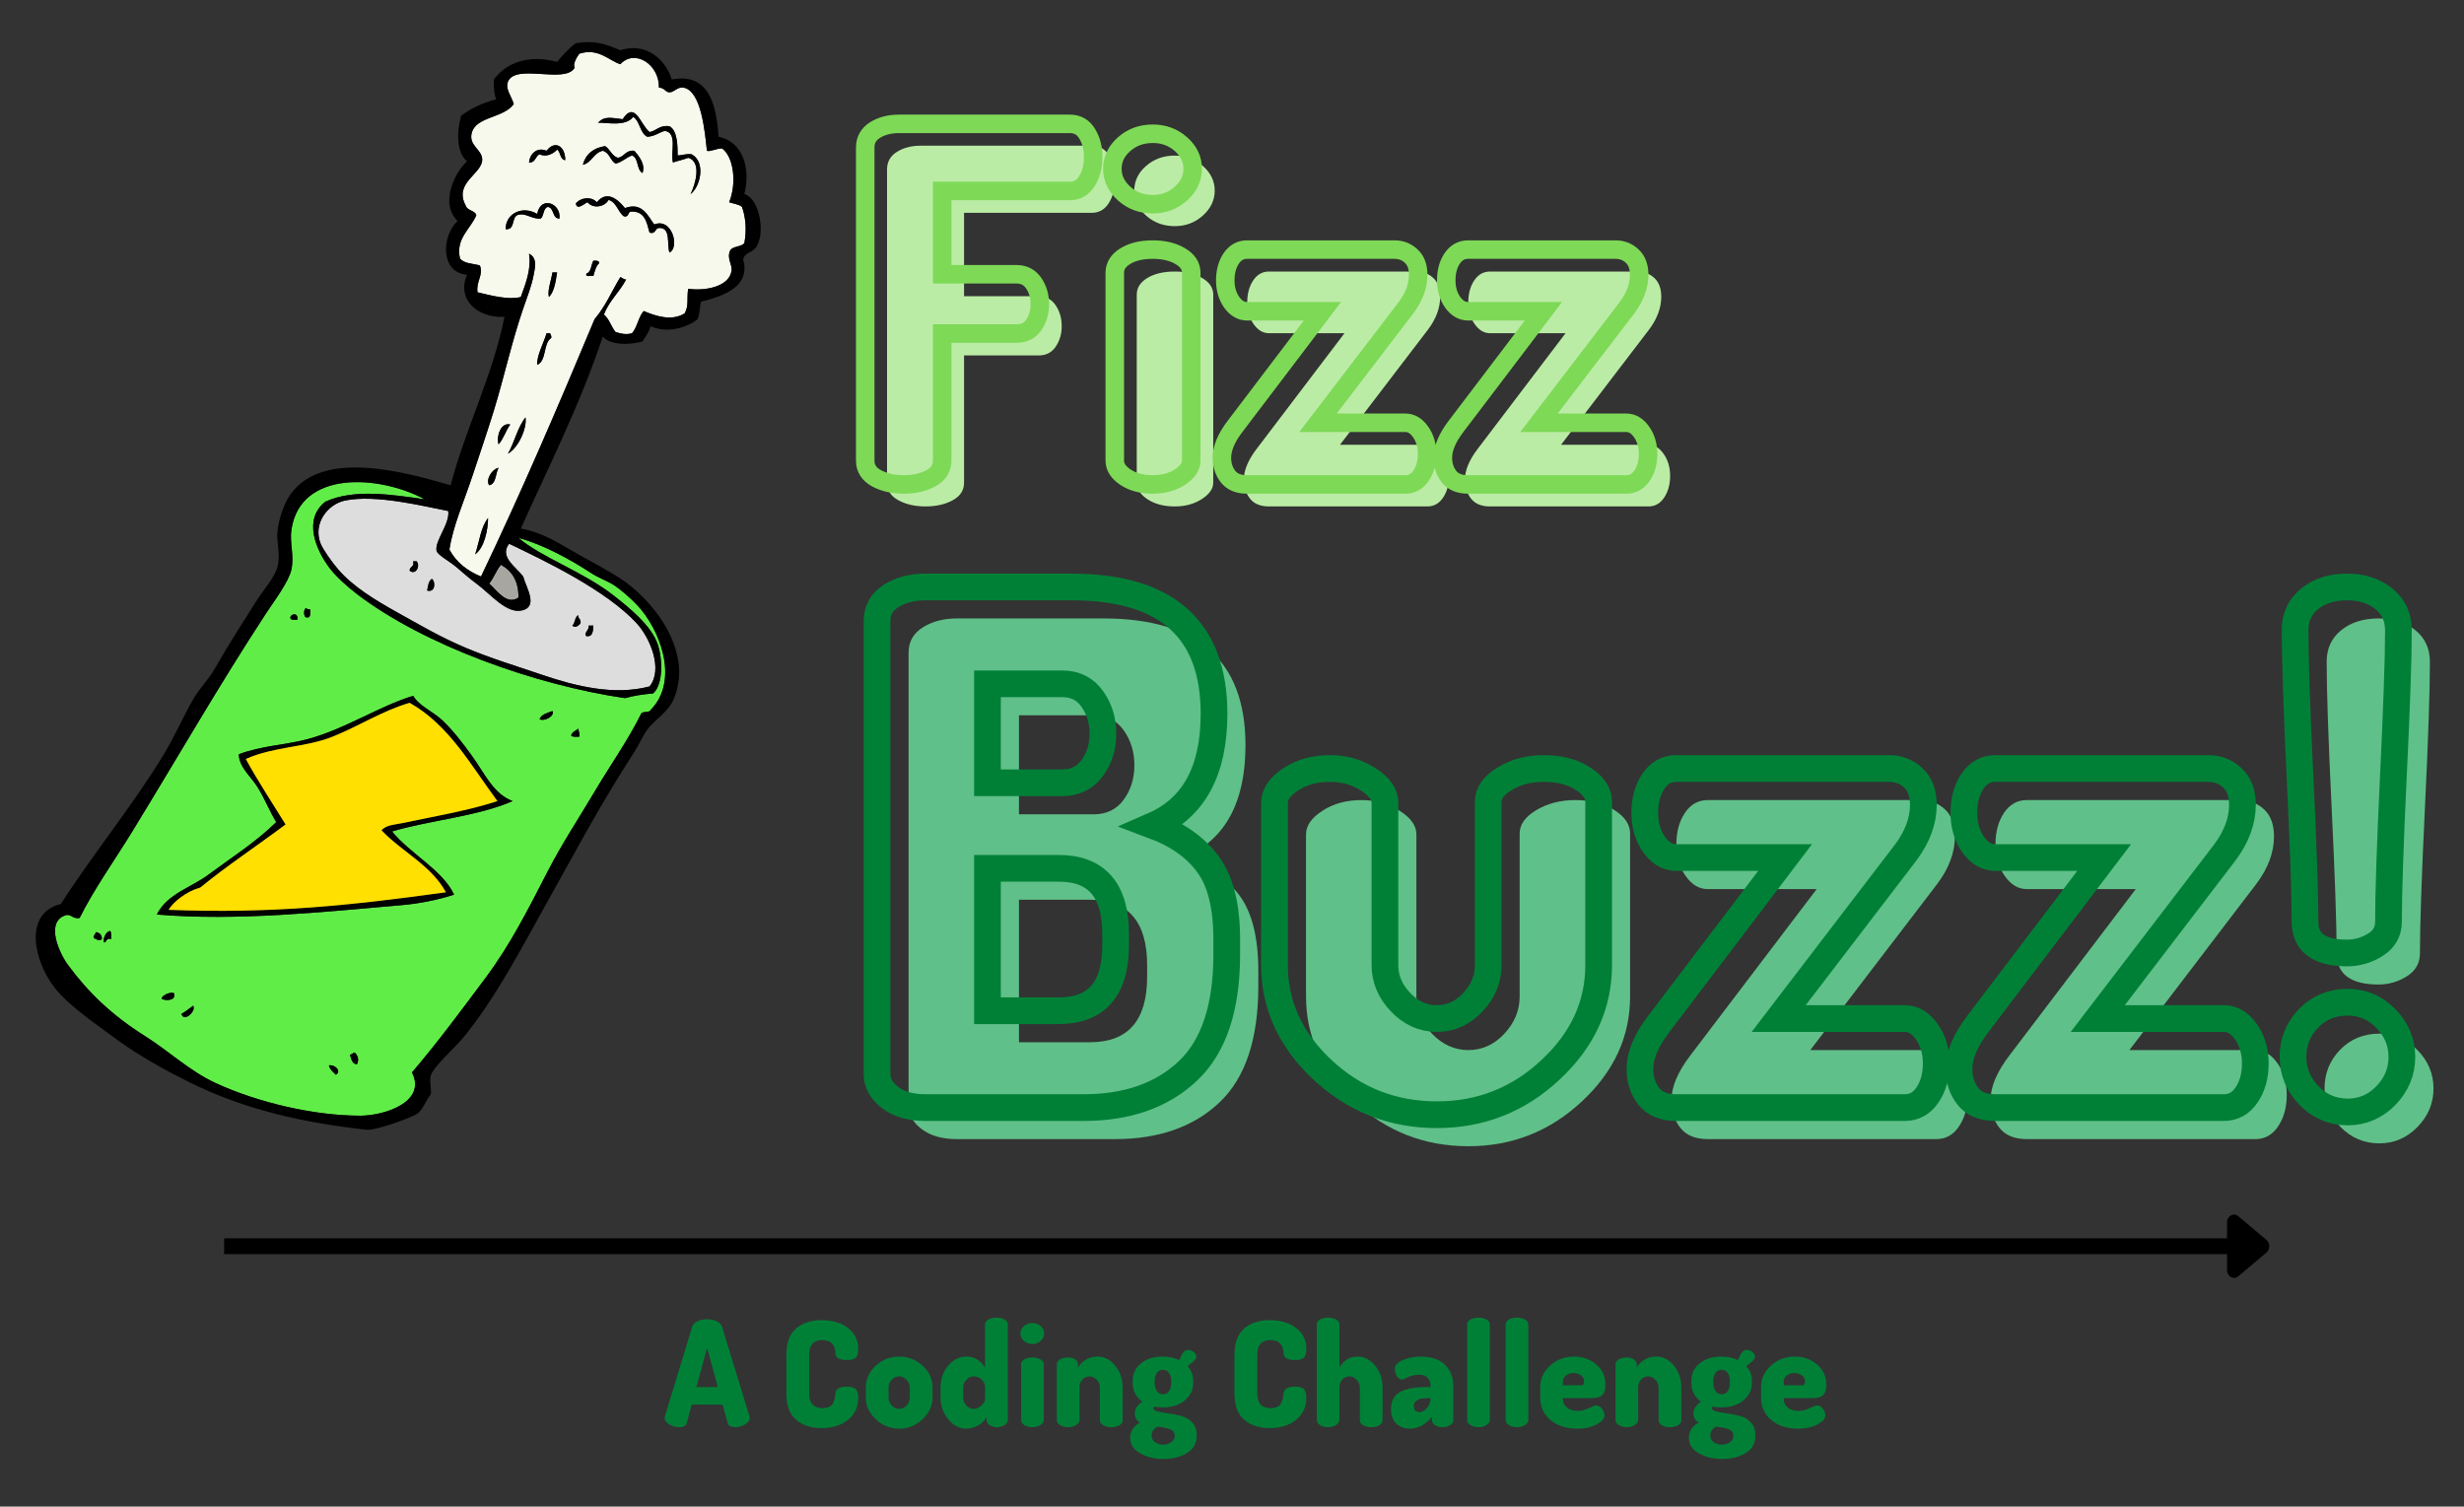 <svg xmlns="http://www.w3.org/2000/svg" xmlns:xlink="http://www.w3.org/1999/xlink" width="700" zoomAndPan="magnify" viewBox="0 0 525 321" height="428" preserveAspectRatio="xMidYMid meet" version="1.0"><rect x="0" y="0" width="525" height="321" fill="#333333" stroke="none"/><defs><g/><clipPath id="b46a728171"><path d="M 7.613 8.965 L 162.086 8.965 L 162.086 240.715 L 7.613 240.715 Z M 7.613 8.965 " clip-rule="nonzero"/></clipPath></defs><path fill="#f8f9ed" d="M 123.438 11.441 C 122.934 12.109 121.992 13.648 122.441 14.434 C 120.387 17.977 109.832 13.422 108.227 17.426 C 107.621 18.93 108.957 20.488 109.473 22.16 C 107.277 25.246 101.387 24.754 100.496 28.387 C 99.859 30.988 102.609 31.805 102.742 33.871 C 102.941 37.023 96.527 38.855 99.25 43.84 C 99.582 44.918 101.129 44.785 101.492 45.832 C 100.312 48.777 97.035 50.773 98.004 55.051 C 98.801 56.168 100.734 56.145 102.242 56.547 C 103.074 58.602 101.395 59.918 101.742 62.277 C 104.875 63.031 108.395 63.941 110.969 63.277 C 111.914 60.57 113.258 57.484 112.715 54.055 C 114.609 54.957 113.949 57.219 113.711 58.543 C 113.305 60.812 112.309 63.34 111.469 65.77 C 109.105 72.594 107.398 80.41 105.234 87.449 C 103.844 91.973 102.238 96.629 100.746 101.152 C 98.887 106.797 96.512 112.062 95.758 117.105 C 97.215 119.805 99.535 121.633 102.492 122.836 C 111.016 105.023 118.926 86.594 126.68 68.012 C 129.117 65.086 130.195 62.332 132.168 59.039 C 132.641 59.148 132.793 59.578 133.41 59.539 C 132.027 62.223 129.793 64.059 128.676 67.016 C 129.82 67.945 130.219 69.625 131.168 70.75 C 132.258 71.117 133.496 71.355 134.66 71 C 135.793 69.727 136.012 67.535 137.152 66.266 C 139.668 67.336 143.125 68.5 145.879 66.766 C 146.816 65.152 146.289 63.598 146.629 61.531 C 150.438 62.051 155.289 61.027 155.855 57.793 C 156.113 56.316 154.742 55.109 155.605 53.309 C 156.215 52.422 157.91 52.617 158.598 51.812 C 159.133 48.914 158.859 46.238 158.098 44.09 C 157.434 43.508 156.281 43.414 155.355 43.09 C 156.973 39.168 156.395 33.5 153.859 31.629 C 152.66 31.605 151.273 32.402 150.617 32.125 C 150.207 28.184 149.438 19.32 145.633 18.668 C 144.332 18.449 143.613 19.699 142.637 19.668 C 141.711 19.633 141.664 18.719 140.395 18.668 C 140.512 13.754 135.273 10.328 132.168 13.684 C 129.844 12.961 127.453 10.117 123.438 11.441 M 138.398 28.141 C 139.934 27.844 140.512 26.598 142.637 26.895 C 144.395 27.82 144.367 31.207 144.383 33.125 C 145.445 33.105 146.129 32.707 147.375 32.875 C 150.477 34.578 149.18 39.883 147.129 41.348 C 148.105 39.492 149.625 34.438 146.629 33.621 C 145.617 34.023 144.445 34.262 143.387 34.617 C 142.801 32.574 144.445 28.262 141.641 27.891 C 140.34 28.254 139.496 29.07 137.898 29.137 C 136.309 28.32 136.387 25.832 134.906 24.902 C 133.34 27.051 129.215 26.074 127.43 26.145 C 128.828 24.645 130.246 25.129 132.664 25.398 C 135.328 21.355 136.457 26.574 138.398 28.141 M 120.445 34.121 C 119.23 34.004 119.52 32.387 118.699 31.875 C 117.957 32.703 116.469 33.574 114.961 32.875 C 114.035 33.281 114.129 34.703 112.715 34.617 C 112.898 32.789 114.371 31.266 116.457 32.125 C 118.164 29.859 120.418 30.977 120.445 34.121 M 128.926 31.129 C 130.016 31.781 130.312 33.23 131.668 33.621 C 133.074 33.371 133.289 31.922 135.156 32.125 C 136.102 33.215 137.574 34.98 136.902 36.859 C 135.582 36.188 136.121 33.652 134.66 33.125 C 133.371 33.582 132.574 34.531 131.168 34.867 C 130.004 34.203 129.879 32.5 128.426 32.125 C 126.449 32.562 126.133 34.652 124.184 35.117 C 124.801 32.824 126.414 31.527 128.926 31.129 M 133.164 44.336 C 136.852 42.957 138.062 46.039 139.398 47.828 C 143.238 46.293 144.855 52.793 142.637 53.809 C 142.035 51.918 143.012 48.453 140.395 48.574 C 139.492 48.668 139.77 49.941 138.398 49.57 C 137.777 47.363 137.402 44.922 134.41 45.086 C 133.699 45.207 134.051 46.387 132.914 46.082 C 131.617 45.133 131.406 43.102 129.672 42.594 C 128.84 44.09 126.391 44.566 125.184 43.09 C 124.535 43.336 122.922 44.953 122.691 43.34 C 123.762 42.051 125.996 41.801 127.18 43.09 C 129.301 40.453 131.66 42.465 133.164 44.336 M 119.199 46.582 C 117.562 46.555 118.172 44.285 116.707 44.09 C 115.691 44.406 115.938 45.98 115.207 46.582 C 113.133 46.703 112.035 45.23 110.223 45.832 C 108.977 46.414 109.785 49.047 107.727 48.824 C 107.746 45.391 111.387 43.758 114.461 45.582 C 115.184 41.594 119.629 43.332 119.199 46.582 M 127.676 56.047 C 126.977 56.68 126.738 57.773 126.43 58.789 C 125.918 58.641 124.699 59.191 124.934 58.293 C 126.023 57.969 125.895 56.43 126.43 55.551 C 127.047 55.516 127.641 55.504 127.676 56.047 M 116.953 63.277 C 116.586 61.906 117.48 59.652 117.703 58.043 L 118.699 58.043 C 118.387 60.293 117.965 62.352 116.953 63.277 M 117.453 72 C 115.688 73.141 116.52 76.879 114.461 77.73 C 114.355 75.684 115.836 73.145 116.457 71 L 117.203 71 C 117.281 71.336 117.559 71.477 117.453 72 M 108.227 96.668 C 109.629 94.25 110.258 91.055 111.969 88.945 C 112.316 91.223 110.492 95.371 108.227 96.668 M 108.727 90.438 C 107.766 91.723 107.297 93.496 106.23 94.676 C 105.719 93.074 106.625 89.949 108.727 90.438 M 104.238 103.398 C 103.441 102.285 104.73 100.016 106.23 99.66 C 105.543 100.879 105.789 103.035 104.238 103.398 M 101.246 118.098 C 102.113 115.48 102.445 112.32 103.988 110.375 C 103.988 112.887 103.203 116.719 101.246 118.098 " fill-opacity="1" fill-rule="evenodd"/><path fill="#000000" d="M 132.664 25.398 C 130.246 25.125 128.828 24.645 127.43 26.145 C 129.215 26.074 133.344 27.051 134.91 24.898 C 136.391 25.828 136.309 28.316 137.902 29.137 C 139.496 29.07 140.34 28.25 141.641 27.891 C 144.445 28.262 142.801 32.574 143.387 34.617 C 144.445 34.262 145.617 34.023 146.629 33.621 C 149.629 34.438 148.105 39.492 147.129 41.348 C 149.18 39.883 150.477 34.578 147.379 32.875 C 146.129 32.707 145.445 33.105 144.383 33.121 C 144.371 31.207 144.395 27.82 142.637 26.895 C 140.516 26.598 139.934 27.844 138.402 28.141 C 136.457 26.574 135.328 21.355 132.664 25.398 " fill-opacity="1" fill-rule="evenodd"/><path fill="#000000" d="M 116.457 32.125 C 114.371 31.266 112.898 32.789 112.715 34.617 C 114.129 34.703 114.035 33.281 114.961 32.875 C 116.469 33.574 117.957 32.703 118.699 31.875 C 119.52 32.387 119.23 34.004 120.445 34.121 C 120.418 30.977 118.164 29.859 116.457 32.125 " fill-opacity="1" fill-rule="evenodd"/><path fill="#000000" d="M 124.184 35.117 C 126.133 34.652 126.449 32.566 128.426 32.125 C 129.879 32.5 130.004 34.203 131.168 34.867 C 132.578 34.531 133.371 33.582 134.66 33.121 C 136.121 33.652 135.582 36.188 136.902 36.859 C 137.574 34.977 136.098 33.215 135.156 32.125 C 133.289 31.922 133.078 33.371 131.668 33.625 C 130.312 33.23 130.016 31.781 128.926 31.129 C 126.414 31.527 124.801 32.824 124.184 35.117 " fill-opacity="1" fill-rule="evenodd"/><path fill="#000000" d="M 127.18 43.09 C 126 41.801 123.762 42.051 122.691 43.34 C 122.922 44.953 124.535 43.336 125.184 43.09 C 126.391 44.562 128.84 44.09 129.672 42.594 C 131.406 43.102 131.617 45.133 132.914 46.082 C 134.051 46.387 133.703 45.207 134.41 45.086 C 137.402 44.918 137.781 47.363 138.398 49.57 C 139.77 49.938 139.492 48.668 140.395 48.574 C 143.012 48.449 142.035 51.918 142.637 53.809 C 144.855 52.793 143.238 46.293 139.398 47.824 C 138.062 46.039 136.855 42.957 133.164 44.336 C 131.66 42.465 129.301 40.453 127.18 43.09 " fill-opacity="1" fill-rule="evenodd"/><path fill="#000000" d="M 114.461 45.582 C 111.387 43.754 107.75 45.391 107.727 48.824 C 109.785 49.047 108.977 46.414 110.223 45.832 C 112.035 45.227 113.133 46.703 115.211 46.578 C 115.938 45.98 115.691 44.402 116.707 44.086 C 118.172 44.285 117.562 46.555 119.199 46.578 C 119.629 43.328 115.184 41.594 114.461 45.582 " fill-opacity="1" fill-rule="evenodd"/><path fill="#000000" d="M 126.43 55.551 C 125.895 56.426 126.023 57.969 124.934 58.293 C 124.699 59.191 125.918 58.641 126.43 58.793 C 126.738 57.773 126.977 56.68 127.676 56.051 C 127.641 55.504 127.047 55.516 126.43 55.551 " fill-opacity="1" fill-rule="evenodd"/><path fill="#000000" d="M 118.699 58.043 L 117.703 58.043 C 117.48 59.652 116.586 61.906 116.953 63.277 C 117.965 62.352 118.387 60.293 118.699 58.043 " fill-opacity="1" fill-rule="evenodd"/><path fill="#000000" d="M 117.203 71 L 116.457 71 C 115.836 73.145 114.355 75.684 114.461 77.73 C 116.52 76.879 115.688 73.141 117.453 71.996 C 117.559 71.477 117.281 71.34 117.203 71 " fill-opacity="1" fill-rule="evenodd"/><path fill="#000000" d="M 111.969 88.941 C 110.258 91.055 109.629 94.25 108.227 96.668 C 110.492 95.371 112.316 91.223 111.969 88.941 " fill-opacity="1" fill-rule="evenodd"/><path fill="#000000" d="M 106.23 94.676 C 107.293 93.496 107.766 91.723 108.727 90.438 C 106.625 89.949 105.719 93.074 106.23 94.676 " fill-opacity="1" fill-rule="evenodd"/><path fill="#000000" d="M 106.23 99.66 C 104.73 100.016 103.441 102.281 104.238 103.398 C 105.789 103.035 105.543 100.883 106.23 99.66 " fill-opacity="1" fill-rule="evenodd"/><path fill="#61ed48" d="M 16.961 195.598 C 15.207 195.855 15.254 194.496 13.719 195.102 C 9.754 196.668 12.605 203.035 14.465 205.57 C 18.723 211.359 23.793 216.293 30.926 220.77 C 35.773 223.812 40.527 228.266 45.887 230.738 C 54.961 234.922 66.852 237.719 76.809 237.715 C 81.793 237.711 90.988 234.852 87.777 228.496 C 93.293 222.051 98.348 215.188 103.488 208.309 C 108.75 201.266 112.625 193.57 116.707 185.633 C 119.656 179.887 123.359 174.289 126.68 168.688 C 129.996 163.09 133.789 157.766 136.652 151.988 C 137.078 151.5 138.402 151.91 138.648 151.242 C 144.824 144.969 140.652 134.012 135.656 128.816 C 134.43 127.539 132.27 125.598 130.668 124.578 C 129.441 123.801 127.52 123.129 125.934 122.086 C 121.711 119.316 115.734 116.008 110.469 114.609 C 115.379 118.766 124.191 121.773 130.668 126.82 C 134.184 129.562 138.801 133.336 140.145 137.289 C 141.199 140.391 141.336 145.891 139.148 147.754 C 136.992 147.926 134.98 148.242 133.164 148.75 C 113.977 145.945 90.285 137.449 76.059 126.574 C 73.922 124.938 71.473 122.746 70.074 120.84 C 67.441 117.25 64.449 110.727 69.324 106.887 C 75.512 104.09 83.473 105.383 90.523 106.387 C 80.703 101.148 63.969 100.121 62.094 112.867 C 61.684 115.672 62.73 118.355 62.094 121.34 C 61.535 123.969 58.41 128.059 56.609 130.809 C 46.727 145.91 37.629 161.758 28.184 177.16 C 24.336 183.43 20.098 189.32 16.961 195.598 M 66.086 129.812 C 66.051 130.609 66.332 131.719 65.336 131.555 C 64.602 131.562 64.602 129.559 65.336 129.562 C 65.379 129.852 65.73 129.832 66.086 129.812 M 63.34 132.055 C 62.68 132.051 61.875 132.195 61.848 131.555 C 62.086 130.648 63.633 130.531 63.34 132.055 M 65.586 157.473 C 73.574 155.32 80.746 150.477 88.027 148.254 C 89.434 150.551 92.086 151.441 94.262 153.484 C 96.523 155.613 98.656 158.418 100.496 160.961 C 103.359 164.918 105.098 169.121 109.223 170.68 C 101.867 173.945 91.051 174.855 83.539 177.16 C 87.457 181.969 94.203 185.273 96.758 190.617 C 93.262 191.75 89.367 192.527 85.535 192.859 C 68.867 194.305 50.492 196.297 33.418 194.852 C 35.605 190.445 40.719 189.113 44.391 186.379 C 49.242 182.766 54.609 179.367 58.852 175.164 C 57.398 172.758 56.391 170.129 54.863 167.691 C 53.449 165.43 50.953 163.492 50.875 160.715 C 55.801 158.844 60.797 158.766 65.586 157.473 M 114.961 153.238 C 115.371 152.152 116.641 151.926 117.703 151.492 C 118.281 152.539 115.996 153.801 114.961 153.238 M 123.438 156.973 C 122.773 156.973 122.012 157.07 121.691 156.727 C 121.867 155.902 122.699 155.738 123.188 155.23 C 123.27 155.816 123.582 156.164 123.438 156.973 M 23.691 200.086 C 22.605 199.746 22.789 200.68 22.195 200.832 C 21.859 200.121 22.48 198.551 23.445 198.34 C 23.785 198.664 23.691 199.422 23.691 200.086 M 21.699 200.086 C 21.141 200.648 20.449 200.07 19.953 199.836 C 19.914 199.215 20.344 199.066 20.449 198.59 C 21.211 198.746 21.727 199.145 21.699 200.086 M 36.91 211.547 C 37.105 211.605 37.199 211.758 37.16 212.047 C 37.227 213.219 35.191 213.262 34.414 212.797 C 34.648 211.855 36.383 211.398 36.91 211.547 M 38.656 216.035 C 39.547 215.516 40.328 214.883 41.148 214.289 C 41.906 215.285 39.25 217.965 38.656 216.035 M 76.059 226.75 C 74.934 226.715 74.902 225.578 74.562 224.758 C 74.934 224.625 75.191 224.387 75.559 224.258 C 76.191 224.766 76.586 225.781 76.059 226.75 M 71.57 228.992 C 70.98 228.418 70.32 227.918 70.074 227 C 71.371 226.746 72.848 228.246 71.57 228.992 " fill-opacity="1" fill-rule="evenodd"/><path fill="#dddddd" d="M 108.477 115.855 C 106.305 118.641 109.973 120.797 111.469 122.836 C 112.188 125.355 114.734 129.25 111.219 130.062 C 107.863 130.832 104.484 126.508 101.492 124.328 C 99.957 123.211 98.957 122.27 97.254 120.84 C 95.613 119.465 93.207 118.234 93.016 117.352 C 92.57 115.285 95.91 111.559 95.508 108.879 C 90.062 107.816 80.078 105.316 73.566 106.637 C 69.824 107.395 66.598 111.543 68.328 115.855 C 68.82 117.082 70.758 119.824 72.07 121.34 C 75.246 125.012 79.938 127.859 84.785 130.559 C 89.316 133.082 93.895 135.781 99.25 138.035 C 104.566 140.273 110.121 141.949 115.457 143.766 C 122.637 146.211 130.848 148.25 138.398 146.258 C 141.336 142.617 138.523 135.93 135.656 132.801 C 129.227 125.793 115.969 119.418 108.477 115.855 M 87.281 121.586 C 87.262 120.656 88.355 120.836 88.027 119.594 L 88.777 119.594 C 89.637 120.656 88.523 122.633 87.281 121.586 M 91.02 125.824 C 91.199 124.84 91.293 123.773 92.02 123.332 C 92.855 123.965 92.77 126.316 91.02 125.824 M 123.688 132.801 C 123.367 133.258 122.57 133.898 121.941 133.301 C 122.566 132.766 122.449 131.484 123.188 131.059 C 123.148 131.848 123.852 131.891 123.688 132.801 M 124.934 135.543 C 124.332 134.816 125.555 134.32 125.434 133.301 L 126.43 133.301 C 126.336 134.453 126.355 135.715 124.934 135.543 " fill-opacity="1" fill-rule="evenodd"/><path fill="#000000" d="M 103.988 110.375 C 102.445 112.32 102.117 115.48 101.246 118.098 C 103.203 116.719 103.988 112.887 103.988 110.375 " fill-opacity="1" fill-rule="evenodd"/><path fill="#000000" d="M 88.777 119.594 L 88.027 119.594 C 88.355 120.836 87.262 120.656 87.281 121.586 C 88.523 122.633 89.637 120.656 88.777 119.594 " fill-opacity="1" fill-rule="evenodd"/><path fill="#a8a6a1" d="M 106.73 120.344 C 105.738 121.512 105.223 123.152 104.238 124.328 C 105.863 125.773 107.957 129.027 110.473 127.32 C 110.488 123.73 109.039 121.605 106.73 120.344 " fill-opacity="1" fill-rule="evenodd"/><path fill="#000000" d="M 92.02 123.332 C 91.293 123.77 91.199 124.84 91.02 125.824 C 92.773 126.316 92.855 123.965 92.02 123.332 " fill-opacity="1" fill-rule="evenodd"/><path fill="#000000" d="M 65.336 129.562 C 64.602 129.559 64.602 131.562 65.336 131.555 C 66.332 131.719 66.051 130.609 66.086 129.812 C 65.73 129.832 65.379 129.852 65.336 129.562 " fill-opacity="1" fill-rule="evenodd"/><path fill="#000000" d="M 61.844 131.555 C 61.875 132.195 62.68 132.051 63.34 132.055 C 63.633 130.531 62.086 130.648 61.844 131.555 " fill-opacity="1" fill-rule="evenodd"/><path fill="#000000" d="M 123.188 131.059 C 122.449 131.484 122.566 132.766 121.941 133.301 C 122.57 133.898 123.367 133.258 123.688 132.801 C 123.852 131.891 123.148 131.848 123.188 131.059 " fill-opacity="1" fill-rule="evenodd"/><path fill="#000000" d="M 126.43 133.301 L 125.434 133.301 C 125.555 134.316 124.332 134.816 124.934 135.543 C 126.355 135.715 126.336 134.453 126.43 133.301 " fill-opacity="1" fill-rule="evenodd"/><path fill="#000000" d="M 50.875 160.715 C 50.953 163.492 53.449 165.43 54.863 167.688 C 56.391 170.129 57.398 172.758 58.852 175.164 C 54.609 179.367 49.242 182.766 44.391 186.379 C 40.719 189.113 35.605 190.445 33.418 194.852 C 50.492 196.297 68.867 194.305 85.535 192.859 C 89.367 192.527 93.262 191.75 96.758 190.617 C 94.203 185.27 87.461 181.969 83.539 177.16 C 91.051 174.855 101.867 173.945 109.223 170.68 C 105.098 169.121 103.359 164.918 100.496 160.961 C 98.656 158.418 96.523 155.613 94.262 153.484 C 92.086 151.438 89.434 150.551 88.027 148.254 C 80.746 150.477 73.574 155.316 65.586 157.473 C 60.797 158.766 55.801 158.844 50.875 160.715 M 70.824 156.973 C 76.461 154.727 81.582 151.375 87.281 149.746 C 95.734 154.508 100.344 163.109 105.984 170.68 C 99.996 172.676 92.043 174.043 85.535 175.414 C 84.133 175.711 82.262 175.754 81.297 176.91 C 85.652 181.527 91.848 184.305 95.012 190.117 C 74.609 192.926 58.102 194.707 35.914 193.855 C 36.98 192.098 39.762 189.898 42.645 189.121 C 48.465 184.387 54.812 180.18 60.848 175.664 C 57.992 171.039 55.012 166.547 52.371 161.711 C 58.379 159.035 65.016 159.289 70.824 156.973 " fill-opacity="1" fill-rule="evenodd"/><path fill="#ffe000" d="M 52.371 161.711 C 55.012 166.547 57.992 171.039 60.848 175.664 C 54.812 180.18 48.465 184.387 42.645 189.121 C 39.762 189.898 36.98 192.098 35.914 193.855 C 58.102 194.707 74.609 192.926 95.012 190.117 C 91.848 184.305 85.652 181.527 81.297 176.91 C 82.262 175.754 84.133 175.711 85.535 175.414 C 92.043 174.043 99.996 172.676 105.984 170.68 C 100.344 163.109 95.734 154.508 87.281 149.746 C 81.582 151.375 76.461 154.727 70.824 156.973 C 65.016 159.289 58.379 159.035 52.371 161.711 " fill-opacity="1" fill-rule="evenodd"/><path fill="#000000" d="M 117.703 151.492 C 116.641 151.926 115.371 152.152 114.961 153.238 C 115.996 153.801 118.281 152.539 117.703 151.492 " fill-opacity="1" fill-rule="evenodd"/><path fill="#000000" d="M 123.191 155.23 C 122.699 155.738 121.867 155.902 121.691 156.727 C 122.012 157.07 122.773 156.973 123.438 156.973 C 123.582 156.164 123.27 155.816 123.191 155.23 " fill-opacity="1" fill-rule="evenodd"/><path fill="#000000" d="M 23.445 198.34 C 22.48 198.551 21.859 200.121 22.195 200.832 C 22.793 200.68 22.605 199.746 23.691 200.086 C 23.691 199.422 23.789 198.66 23.445 198.34 " fill-opacity="1" fill-rule="evenodd"/><path fill="#000000" d="M 20.449 198.59 C 20.344 199.066 19.914 199.215 19.953 199.836 C 20.449 200.066 21.141 200.648 21.699 200.086 C 21.727 199.145 21.211 198.746 20.449 198.59 " fill-opacity="1" fill-rule="evenodd"/><path fill="#000000" d="M 34.414 212.793 C 35.191 213.258 37.227 213.219 37.16 212.047 C 37.199 211.758 37.105 211.602 36.91 211.547 C 36.383 211.398 34.648 211.855 34.414 212.793 " fill-opacity="1" fill-rule="evenodd"/><path fill="#000000" d="M 41.148 214.289 C 40.328 214.883 39.547 215.516 38.656 216.035 C 39.25 217.965 41.906 215.285 41.148 214.289 " fill-opacity="1" fill-rule="evenodd"/><path fill="#000000" d="M 75.559 224.258 C 75.191 224.387 74.934 224.625 74.562 224.758 C 74.902 225.578 74.934 226.715 76.059 226.75 C 76.586 225.781 76.191 224.766 75.559 224.258 " fill-opacity="1" fill-rule="evenodd"/><path fill="#000000" d="M 70.074 227 C 70.32 227.918 70.98 228.418 71.57 228.992 C 72.848 228.246 71.371 226.746 70.074 227 " fill-opacity="1" fill-rule="evenodd"/><g clip-path="url(#b46a728171)"><path fill="#000000" d="M 122.691 9.199 C 121.164 10.336 119.898 11.727 118.699 13.188 C 112.727 11.562 107.906 13.309 105.234 16.926 C 105.172 18.566 105.266 20.051 105.734 21.16 C 102.816 21.902 100.344 23.082 98.254 24.648 C 97.234 28.32 97.297 32.504 99.5 34.367 C 96.723 36.934 93.727 43.445 97.504 47.078 C 94.199 50.039 93.613 58.031 99.5 58.543 C 97.254 63.848 101.75 67.801 107.48 67.512 C 105.043 79.863 99.277 91.047 96.008 103.398 C 85.812 100.426 68.637 95.723 61.848 105.391 C 60.387 107.465 59.34 110.855 59.102 113.363 C 58.898 115.508 59.844 118.023 59.102 120.84 C 58.523 123.039 56.168 125.617 54.613 128.066 C 51.488 132.996 48.789 137.168 45.887 142.273 C 44.422 144.84 42.367 146.84 41.148 149 C 38.902 152.984 37.168 156.988 34.914 160.711 C 28.359 171.551 19.742 182.016 12.969 192.609 C 4.797 194.645 7.305 205.008 11.723 210.551 C 14.766 214.363 20.172 218.004 24.941 221.516 C 29.449 224.84 34.867 227.852 40.152 230.488 C 52.332 236.562 64.957 239.25 78.055 240.707 C 80.125 240.934 88.09 237.977 89.027 237.215 C 90.172 236.285 90.945 234.109 91.77 233.23 C 92.008 232.375 91.457 230.469 91.77 229.242 C 92.266 227.289 96.781 223.426 98.75 221.02 C 105.523 212.742 110.781 202.621 115.957 193.355 C 122.32 181.969 128.098 171.031 135.156 160.215 C 136.129 158.723 136.938 156.797 137.902 155.477 C 139.621 153.125 142.363 151.875 143.637 148.75 C 147.82 138.469 138.879 127.496 131.918 123.082 C 129.355 121.461 126.273 119.82 123.188 118.098 C 118.996 115.762 116.02 113.562 110.969 112.617 C 116.992 99.195 123.562 86.328 128.426 71.746 C 130.293 73.656 134.148 73.496 136.902 72.746 C 137.555 71.734 138.254 70.773 138.648 69.504 C 142.129 71.125 146.41 69.812 148.621 68.012 C 149.117 67.008 149.047 65.445 149.371 64.273 C 154.027 63.137 159.988 61.129 158.348 55.301 C 158.586 53.688 160.477 53.969 161.34 52.312 C 163.086 48.973 161.594 42.125 158.598 41.348 C 159.977 35.797 158.281 30.195 153.113 29.137 C 152.633 22.355 151.078 15.43 143.137 16.926 C 141.844 12.762 137.762 8.914 132.168 10.695 C 128.883 9.32 126.641 8.551 122.691 9.199 M 132.168 13.684 C 135.273 10.328 140.512 13.754 140.395 18.668 C 141.664 18.715 141.711 19.633 142.637 19.668 C 143.613 19.699 144.332 18.445 145.633 18.668 C 149.438 19.32 150.207 28.184 150.617 32.125 C 151.273 32.402 152.664 31.602 153.859 31.625 C 156.395 33.5 156.973 39.168 155.355 43.09 C 156.281 43.414 157.434 43.508 158.098 44.09 C 158.859 46.238 159.133 48.914 158.598 51.812 C 157.91 52.617 156.215 52.422 155.605 53.309 C 154.742 55.109 156.113 56.316 155.855 57.793 C 155.289 61.027 150.438 62.051 146.629 61.531 C 146.289 63.598 146.816 65.152 145.879 66.766 C 143.125 68.496 139.668 67.332 137.152 66.266 C 136.012 67.535 135.797 69.727 134.66 71 C 133.496 71.355 132.258 71.117 131.168 70.75 C 130.219 69.625 129.82 67.945 128.676 67.012 C 129.793 64.059 132.027 62.223 133.41 59.539 C 132.793 59.578 132.641 59.148 132.168 59.039 C 130.195 62.332 129.117 65.086 126.68 68.012 C 118.926 86.594 111.016 105.023 102.492 122.836 C 99.539 121.633 97.215 119.801 95.758 117.102 C 96.512 112.062 98.887 106.797 100.746 101.152 C 102.238 96.629 103.844 91.973 105.234 87.449 C 107.398 80.406 109.105 72.594 111.469 65.77 C 112.309 63.34 113.305 60.809 113.711 58.543 C 113.949 57.219 114.609 54.953 112.715 54.055 C 113.262 57.484 111.914 60.57 110.969 63.277 C 108.395 63.941 104.875 63.031 101.742 62.277 C 101.395 59.918 103.074 58.602 102.242 56.547 C 100.734 56.145 98.801 56.168 98.004 55.051 C 97.035 50.77 100.312 48.777 101.492 45.832 C 101.129 44.781 99.582 44.918 99.25 43.84 C 96.527 38.855 102.941 37.023 102.742 33.871 C 102.609 31.805 99.859 30.988 100.496 28.387 C 101.387 24.754 107.277 25.246 109.473 22.156 C 108.957 20.488 107.621 18.93 108.227 17.422 C 109.832 13.422 120.387 17.977 122.441 14.434 C 121.992 13.645 122.934 12.109 123.438 11.441 C 127.453 10.117 129.844 12.961 132.168 13.684 M 28.184 177.16 C 37.629 161.758 46.727 145.91 56.609 130.809 C 58.41 128.059 61.535 123.973 62.094 121.34 C 62.73 118.355 61.684 115.672 62.094 112.867 C 63.969 100.121 80.703 101.148 90.523 106.387 C 83.473 105.383 75.512 104.09 69.324 106.887 C 64.449 110.727 67.441 117.25 70.074 120.84 C 71.473 122.746 73.922 124.938 76.059 126.574 C 90.285 137.449 113.977 145.945 133.164 148.75 C 134.98 148.242 136.992 147.926 139.148 147.754 C 141.34 145.891 141.199 140.391 140.145 137.289 C 138.805 133.336 134.184 129.562 130.668 126.82 C 124.191 121.773 115.379 118.766 110.473 114.609 C 115.734 116.008 121.711 119.316 125.934 122.086 C 127.52 123.129 129.441 123.801 130.668 124.578 C 132.27 125.594 134.43 127.539 135.656 128.816 C 140.652 134.012 144.824 144.969 138.648 151.242 C 138.402 151.91 137.078 151.5 136.652 151.988 C 133.789 157.762 130 163.09 126.68 168.688 C 123.359 174.289 119.656 179.887 116.707 185.633 C 112.625 193.57 108.75 201.266 103.488 208.309 C 98.348 215.188 93.293 222.051 87.777 228.496 C 90.988 234.852 81.793 237.711 76.809 237.715 C 66.855 237.719 54.961 234.922 45.887 230.738 C 40.527 228.266 35.773 223.812 30.926 220.77 C 23.793 216.293 18.723 211.359 14.465 205.57 C 12.605 203.035 9.754 196.668 13.719 195.102 C 15.254 194.496 15.207 195.855 16.961 195.598 C 20.098 189.32 24.336 183.43 28.184 177.16 M 135.656 132.801 C 138.523 135.926 141.336 142.617 138.398 146.258 C 130.848 148.25 122.637 146.211 115.461 143.766 C 110.121 141.949 104.566 140.273 99.25 138.035 C 93.895 135.781 89.316 133.082 84.785 130.559 C 79.938 127.859 75.246 125.012 72.07 121.34 C 70.758 119.824 68.82 117.082 68.328 115.855 C 66.598 111.543 69.824 107.395 73.566 106.637 C 80.078 105.316 90.062 107.816 95.508 108.879 C 95.91 111.559 92.57 115.285 93.016 117.352 C 93.207 118.234 95.613 119.465 97.254 120.84 C 98.957 122.27 99.957 123.211 101.492 124.328 C 104.484 126.508 107.863 130.836 111.219 130.062 C 114.738 129.25 112.188 125.355 111.469 122.836 C 109.973 120.797 106.305 118.641 108.477 115.855 C 115.969 119.414 129.227 125.793 135.656 132.801 M 110.473 127.32 C 107.957 129.027 105.867 125.773 104.238 124.328 C 105.223 123.152 105.738 121.512 106.73 120.344 C 109.039 121.605 110.488 123.73 110.473 127.32 " fill-opacity="1" fill-rule="evenodd"/></g><g fill="#bbeca5" fill-opacity="1"><g transform="translate(183.328, 107.904)"><g><path d="M 5.672 -5.047 L 5.672 -71.812 C 5.672 -73.426 6.375 -74.672 7.781 -75.547 C 9.188 -76.422 10.867 -76.859 12.828 -76.859 L 49.312 -76.859 C 50.926 -76.859 52.148 -76.156 52.984 -74.75 C 53.828 -73.352 54.25 -71.707 54.25 -69.812 C 54.25 -67.781 53.812 -66.062 52.938 -64.656 C 52.062 -63.258 50.852 -62.562 49.312 -62.562 L 22.078 -62.562 L 22.078 -44.797 L 37.953 -44.797 C 39.492 -44.797 40.703 -44.16 41.578 -42.891 C 42.453 -41.629 42.891 -40.125 42.891 -38.375 C 42.891 -36.758 42.469 -35.32 41.625 -34.062 C 40.789 -32.801 39.566 -32.172 37.953 -32.172 L 22.078 -32.172 L 22.078 -5.047 C 22.078 -3.43 21.27 -2.188 19.656 -1.312 C 18.051 -0.438 16.125 0 13.875 0 C 11.633 0 9.707 -0.438 8.094 -1.312 C 6.477 -2.188 5.672 -3.43 5.672 -5.047 Z M 5.672 -5.047 "/></g></g></g><g fill="#bbeca5" fill-opacity="1"><g transform="translate(237.472, 107.904)"><g><path d="M 6.719 -61.969 C 5.039 -63.477 4.203 -65.25 4.203 -67.281 C 4.203 -69.32 5.039 -71.078 6.719 -72.547 C 8.406 -74.016 10.441 -74.75 12.828 -74.75 C 15.141 -74.75 17.133 -74.016 18.812 -72.547 C 20.5 -71.078 21.344 -69.32 21.344 -67.281 C 21.344 -65.25 20.5 -63.477 18.812 -61.969 C 17.133 -60.469 15.141 -59.719 12.828 -59.719 C 10.441 -59.719 8.406 -60.469 6.719 -61.969 Z M 4.734 -5.047 L 4.734 -45.109 C 4.734 -46.578 5.484 -47.766 6.984 -48.672 C 8.492 -49.586 10.441 -50.047 12.828 -50.047 C 15.141 -50.047 17.082 -49.586 18.656 -48.672 C 20.238 -47.766 21.031 -46.578 21.031 -45.109 L 21.031 -5.047 C 21.031 -3.785 20.223 -2.629 18.609 -1.578 C 16.992 -0.523 15.066 0 12.828 0 C 10.516 0 8.586 -0.504 7.047 -1.516 C 5.504 -2.535 4.734 -3.711 4.734 -5.047 Z M 4.734 -5.047 "/></g></g></g><g fill="#bbeca5" fill-opacity="1"><g transform="translate(263.124, 107.904)"><g><path d="M 1.891 -5.672 C 1.891 -7.711 2.836 -9.957 4.734 -12.406 L 23.344 -36.906 L 7.25 -36.906 C 5.988 -36.906 4.898 -37.551 3.984 -38.844 C 3.078 -40.145 2.625 -41.707 2.625 -43.531 C 2.625 -45.352 3.047 -46.895 3.891 -48.156 C 4.734 -49.414 5.852 -50.047 7.25 -50.047 L 38.688 -50.047 C 40.094 -50.047 41.285 -49.586 42.266 -48.672 C 43.242 -47.766 43.734 -46.438 43.734 -44.688 C 43.734 -42.301 42.859 -39.953 41.109 -37.641 L 22.391 -13.141 L 41 -13.141 C 42.258 -13.141 43.344 -12.488 44.25 -11.188 C 45.164 -9.895 45.625 -8.336 45.625 -6.516 C 45.625 -4.691 45.203 -3.148 44.359 -1.891 C 43.523 -0.629 42.406 0 41 0 L 7.25 0 C 5.426 0 4.078 -0.555 3.203 -1.672 C 2.328 -2.797 1.891 -4.129 1.891 -5.672 Z M 1.891 -5.672 "/></g></g></g><g fill="#bbeca5" fill-opacity="1"><g transform="translate(310.224, 107.904)"><g><path d="M 1.891 -5.672 C 1.891 -7.711 2.836 -9.957 4.734 -12.406 L 23.344 -36.906 L 7.25 -36.906 C 5.988 -36.906 4.898 -37.551 3.984 -38.844 C 3.078 -40.145 2.625 -41.707 2.625 -43.531 C 2.625 -45.352 3.047 -46.895 3.891 -48.156 C 4.734 -49.414 5.852 -50.047 7.25 -50.047 L 38.688 -50.047 C 40.094 -50.047 41.285 -49.586 42.266 -48.672 C 43.242 -47.766 43.734 -46.438 43.734 -44.688 C 43.734 -42.301 42.859 -39.953 41.109 -37.641 L 22.391 -13.141 L 41 -13.141 C 42.258 -13.141 43.344 -12.488 44.25 -11.188 C 45.164 -9.895 45.625 -8.336 45.625 -6.516 C 45.625 -4.691 45.203 -3.148 44.359 -1.891 C 43.523 -0.629 42.406 0 41 0 L 7.25 0 C 5.426 0 4.078 -0.555 3.203 -1.672 C 2.328 -2.797 1.891 -4.129 1.891 -5.672 Z M 1.891 -5.672 "/></g></g></g><path stroke-linecap="butt" transform="matrix(1.338, 0, 0, 1.338, 178.681, -10.514)" fill="none" stroke-linejoin="miter" d="M 4.239 81.221 L 4.239 31.343 C 4.239 30.14 4.762 29.212 5.809 28.561 C 6.86 27.91 8.118 27.584 9.589 27.584 L 36.841 27.584 C 38.04 27.584 38.957 28.109 39.581 29.157 C 40.22 30.204 40.541 31.433 40.541 32.837 C 40.541 34.36 40.209 35.644 39.543 36.692 C 38.893 37.74 37.991 38.265 36.841 38.265 L 16.494 38.265 L 16.494 51.535 L 28.363 51.535 C 29.513 51.535 30.415 52.008 31.068 52.953 C 31.719 53.902 32.046 55.025 32.046 56.33 C 32.046 57.532 31.731 58.606 31.106 59.552 C 30.479 60.497 29.565 60.97 28.363 60.97 L 16.494 60.97 L 16.494 81.221 C 16.494 82.435 15.893 83.369 14.69 84.023 C 13.488 84.674 12.049 85 10.374 85 C 8.699 85 7.254 84.674 6.04 84.023 C 4.84 83.369 4.239 82.435 4.239 81.221 Z M 45.476 38.688 C 44.224 37.562 43.597 36.245 43.597 34.737 C 43.597 33.216 44.224 31.906 45.476 30.806 C 46.728 29.705 48.249 29.157 50.041 29.157 C 51.766 29.157 53.257 29.705 54.509 30.806 C 55.761 31.906 56.388 33.216 56.388 34.737 C 56.388 36.245 55.761 37.562 54.509 38.688 C 53.257 39.812 51.766 40.375 50.041 40.375 C 48.249 40.375 46.728 39.812 45.476 38.688 Z M 43.979 81.221 L 43.979 51.304 C 43.979 50.207 44.543 49.317 45.669 48.64 C 46.793 47.948 48.249 47.604 50.041 47.604 C 51.766 47.604 53.216 47.948 54.392 48.64 C 55.568 49.317 56.158 50.207 56.158 51.304 L 56.158 81.221 C 56.158 82.167 55.557 83.036 54.354 83.83 C 53.152 84.609 51.716 85 50.041 85 C 48.313 85 46.869 84.624 45.707 83.868 C 44.554 83.101 43.979 82.219 43.979 81.221 Z M 61.037 80.763 C 61.037 79.24 61.738 77.564 63.145 75.737 L 77.048 57.424 L 65.044 57.424 C 64.099 57.424 63.279 56.943 62.59 55.986 C 61.913 55.014 61.574 53.849 61.574 52.495 C 61.574 51.126 61.887 49.971 62.514 49.022 C 63.153 48.077 63.997 47.604 65.044 47.604 L 88.517 47.604 C 89.565 47.604 90.455 47.948 91.182 48.64 C 91.923 49.317 92.294 50.309 92.294 51.614 C 92.294 53.388 91.643 55.148 90.338 56.887 L 76.339 75.18 L 90.242 75.18 C 91.191 75.18 92.002 75.667 92.679 76.639 C 93.368 77.611 93.715 78.781 93.715 80.147 C 93.715 81.504 93.394 82.654 92.755 83.6 C 92.13 84.534 91.293 85 90.242 85 L 65.044 85 C 63.676 85 62.666 84.583 62.015 83.754 C 61.361 82.911 61.037 81.913 61.037 80.763 Z M 96.225 80.763 C 96.225 79.24 96.928 77.564 98.335 75.737 L 112.238 57.424 L 100.232 57.424 C 99.286 57.424 98.469 56.943 97.777 55.986 C 97.1 55.014 96.762 53.849 96.762 52.495 C 96.762 51.126 97.074 49.971 97.701 49.022 C 98.341 48.077 99.184 47.604 100.232 47.604 L 123.707 47.604 C 124.755 47.604 125.642 47.948 126.372 48.64 C 127.113 49.317 127.484 50.309 127.484 51.614 C 127.484 53.388 126.833 55.148 125.529 56.887 L 111.529 75.18 L 125.432 75.18 C 126.378 75.18 127.189 75.667 127.866 76.639 C 128.558 77.611 128.902 78.781 128.902 80.147 C 128.902 81.504 128.584 82.654 127.945 83.6 C 127.318 84.534 126.48 85 125.432 85 L 100.232 85 C 98.866 85 97.856 84.583 97.202 83.754 C 96.552 82.911 96.225 81.913 96.225 80.763 Z M 96.225 80.763 " stroke="#7ed957" stroke-width="2.946" stroke-opacity="1" stroke-miterlimit="4"/><g fill="#60c089" fill-opacity="1"><g transform="translate(185.389, 242.705)"><g><path d="M 8.203 -7.141 L 8.203 -103.656 C 8.203 -105.977 9.211 -107.77 11.234 -109.031 C 13.254 -110.301 15.68 -110.938 18.516 -110.938 L 49.625 -110.938 C 69.863 -110.938 79.984 -101.93 79.984 -83.922 C 79.984 -71.785 75.68 -63.844 67.078 -60.094 C 72.242 -58.176 76.141 -55.422 78.766 -51.828 C 81.398 -48.234 82.719 -42.895 82.719 -35.812 L 82.719 -32.625 C 82.719 -21.289 79.957 -13.02 74.438 -7.812 C 68.926 -2.602 61.516 0 52.203 0 L 18.516 0 C 15.379 0 12.875 -0.707 11 -2.125 C 9.133 -3.539 8.203 -5.211 8.203 -7.141 Z M 31.719 -20.641 L 46.891 -20.641 C 54.984 -20.641 59.031 -25.297 59.031 -34.609 L 59.031 -37.031 C 59.031 -46.344 54.984 -51 46.891 -51 L 31.719 -51 Z M 31.719 -69.203 L 47.656 -69.203 C 50.383 -69.203 52.508 -70.238 54.031 -72.312 C 55.551 -74.383 56.312 -76.836 56.312 -79.672 C 56.312 -82.504 55.551 -84.984 54.031 -87.109 C 52.508 -89.234 50.383 -90.297 47.656 -90.297 L 31.719 -90.297 Z M 31.719 -69.203 "/></g></g></g><g fill="#60c089" fill-opacity="1"><g transform="translate(272.195, 242.705)"><g><path d="M 6.078 -30.359 L 6.078 -64.953 C 6.078 -66.773 7.238 -68.441 9.562 -69.953 C 11.883 -71.473 14.664 -72.234 17.906 -72.234 C 20.945 -72.234 23.656 -71.473 26.031 -69.953 C 28.406 -68.441 29.594 -66.773 29.594 -64.953 L 29.594 -30.359 C 29.594 -27.422 30.703 -24.785 32.922 -22.453 C 35.148 -20.129 37.734 -18.969 40.672 -18.969 C 43.609 -18.969 46.16 -20.129 48.328 -22.453 C 50.504 -24.785 51.594 -27.422 51.594 -30.359 L 51.594 -65.109 C 51.594 -67.023 52.781 -68.691 55.156 -70.109 C 57.539 -71.523 60.301 -72.234 63.438 -72.234 C 66.781 -72.234 69.562 -71.523 71.781 -70.109 C 74.008 -68.691 75.125 -67.023 75.125 -65.109 L 75.125 -30.359 C 75.125 -21.859 71.707 -14.422 64.875 -8.047 C 58.051 -1.672 49.984 1.516 40.672 1.516 C 31.266 1.516 23.145 -1.672 16.312 -8.047 C 9.488 -14.422 6.078 -21.859 6.078 -30.359 Z M 6.078 -30.359 "/></g></g></g><g fill="#60c089" fill-opacity="1"><g transform="translate(353.386, 242.705)"><g><path d="M 2.734 -8.203 C 2.734 -11.129 4.098 -14.363 6.828 -17.906 L 33.688 -53.266 L 10.469 -53.266 C 8.645 -53.266 7.078 -54.203 5.766 -56.078 C 4.453 -57.953 3.797 -60.203 3.797 -62.828 C 3.797 -65.461 4.398 -67.688 5.609 -69.5 C 6.828 -71.32 8.445 -72.234 10.469 -72.234 L 55.844 -72.234 C 57.875 -72.234 59.598 -71.578 61.016 -70.266 C 62.43 -68.953 63.141 -67.031 63.141 -64.5 C 63.141 -61.062 61.875 -57.672 59.344 -54.328 L 32.328 -18.969 L 59.188 -18.969 C 61.008 -18.969 62.578 -18.031 63.891 -16.156 C 65.203 -14.289 65.859 -12.039 65.859 -9.406 C 65.859 -6.781 65.25 -4.555 64.031 -2.734 C 62.82 -0.91 61.207 0 59.188 0 L 10.469 0 C 7.844 0 5.895 -0.805 4.625 -2.422 C 3.363 -4.047 2.734 -5.973 2.734 -8.203 Z M 2.734 -8.203 "/></g></g></g><g fill="#60c089" fill-opacity="1"><g transform="translate(421.375, 242.705)"><g><path d="M 2.734 -8.203 C 2.734 -11.129 4.098 -14.363 6.828 -17.906 L 33.688 -53.266 L 10.469 -53.266 C 8.645 -53.266 7.078 -54.203 5.766 -56.078 C 4.453 -57.953 3.797 -60.203 3.797 -62.828 C 3.797 -65.461 4.398 -67.688 5.609 -69.5 C 6.828 -71.32 8.445 -72.234 10.469 -72.234 L 55.844 -72.234 C 57.875 -72.234 59.598 -71.578 61.016 -70.266 C 62.43 -68.953 63.141 -67.031 63.141 -64.5 C 63.141 -61.062 61.875 -57.672 59.344 -54.328 L 32.328 -18.969 L 59.188 -18.969 C 61.008 -18.969 62.578 -18.031 63.891 -16.156 C 65.203 -14.289 65.859 -12.039 65.859 -9.406 C 65.859 -6.781 65.25 -4.555 64.031 -2.734 C 62.82 -0.91 61.207 0 59.188 0 L 10.469 0 C 7.844 0 5.895 -0.805 4.625 -2.422 C 3.363 -4.047 2.734 -5.973 2.734 -8.203 Z M 2.734 -8.203 "/></g></g></g><g fill="#60c089" fill-opacity="1"><g transform="translate(489.363, 242.705)"><g><path d="M 5.922 -10.781 C 5.922 -14.008 7.031 -16.766 9.25 -19.047 C 11.477 -21.328 14.266 -22.469 17.609 -22.469 C 20.742 -22.469 23.445 -21.301 25.719 -18.969 C 28 -16.645 29.141 -13.914 29.141 -10.781 C 29.141 -7.645 28 -4.91 25.719 -2.578 C 23.445 -0.254 20.742 0.906 17.609 0.906 C 14.367 0.906 11.609 -0.254 9.328 -2.578 C 7.055 -4.91 5.922 -7.645 5.922 -10.781 Z M 6.375 -101.688 C 6.375 -104.52 7.41 -106.77 9.484 -108.438 C 11.555 -110.102 14.211 -110.938 17.453 -110.938 C 20.586 -110.938 23.191 -110.102 25.266 -108.438 C 27.336 -106.77 28.375 -104.52 28.375 -101.688 C 28.375 -95.613 28.02 -85.238 27.312 -70.562 C 26.602 -55.895 26.25 -45.578 26.25 -39.609 C 26.25 -37.484 25.312 -35.836 23.438 -34.672 C 21.57 -33.516 19.578 -32.938 17.453 -32.938 C 11.484 -32.938 8.5 -35.16 8.5 -39.609 C 8.5 -45.578 8.145 -55.895 7.438 -70.562 C 6.727 -85.238 6.375 -95.613 6.375 -101.688 Z M 6.375 -101.688 "/></g></g></g><path stroke-linecap="butt" transform="matrix(1.932, 0, 0, 1.932, 178.681, 71.77)" fill="none" stroke-linejoin="miter" d="M 4.239 81.299 L 4.239 31.341 C 4.239 30.14 4.762 29.214 5.81 28.561 C 6.859 27.91 8.119 27.583 9.588 27.583 L 25.678 27.583 C 36.163 27.583 41.403 32.243 41.403 41.563 C 41.403 47.841 39.173 51.951 34.711 53.894 C 37.384 54.891 39.395 56.324 40.752 58.19 C 42.119 60.044 42.804 62.8 42.804 66.455 L 42.804 68.105 C 42.804 73.972 41.379 78.256 38.526 80.953 C 35.675 83.65 31.84 85.001 27.02 85.001 L 9.588 85.001 C 7.965 85.001 6.667 84.635 5.697 83.907 C 4.724 83.165 4.239 82.296 4.239 81.299 Z M 16.416 74.318 L 24.279 74.318 C 28.46 74.318 30.55 71.908 30.55 67.088 L 30.55 65.843 C 30.55 61.023 28.46 58.613 24.279 58.613 L 16.416 58.613 Z M 16.416 49.177 L 24.663 49.177 C 26.08 49.177 27.18 48.639 27.96 47.566 C 28.753 46.492 29.149 45.227 29.149 43.769 C 29.149 42.299 28.753 41.013 27.96 39.913 C 27.18 38.816 26.08 38.266 24.663 38.266 L 16.416 38.266 Z M 48.073 69.294 L 48.073 51.383 C 48.073 50.437 48.675 49.573 49.876 48.793 C 51.077 48.001 52.517 47.604 54.191 47.604 C 55.764 47.604 57.165 48.001 58.392 48.793 C 59.631 49.573 60.252 50.437 60.252 51.383 L 60.252 69.294 C 60.252 70.816 60.826 72.177 61.977 73.378 C 63.127 74.581 64.463 75.181 65.986 75.181 C 67.506 75.181 68.83 74.581 69.955 73.378 C 71.081 72.177 71.643 70.816 71.643 69.294 L 71.643 51.306 C 71.643 50.307 72.255 49.446 73.485 48.716 C 74.712 47.974 76.137 47.604 77.761 47.604 C 79.485 47.604 80.925 47.974 82.075 48.716 C 83.238 49.446 83.82 50.307 83.82 51.306 L 83.82 69.294 C 83.82 73.691 82.049 77.541 78.509 80.838 C 74.979 84.138 70.806 85.785 65.986 85.785 C 61.113 85.785 56.908 84.138 53.366 80.838 C 49.838 77.541 48.073 73.691 48.073 69.294 Z M 88.371 80.761 C 88.371 79.241 89.074 77.565 90.48 75.737 L 104.383 57.424 L 92.378 57.424 C 91.432 57.424 90.615 56.943 89.924 55.984 C 89.246 55.014 88.907 53.85 88.907 52.495 C 88.907 51.126 89.22 49.97 89.847 49.024 C 90.486 48.077 91.331 47.604 92.378 47.604 L 115.851 47.604 C 116.9 47.604 117.788 47.95 118.518 48.639 C 119.26 49.317 119.629 50.307 119.629 51.611 C 119.629 53.389 118.976 55.147 117.672 56.886 L 103.674 75.181 L 117.577 75.181 C 118.524 75.181 119.334 75.666 120.014 76.639 C 120.703 77.609 121.049 78.78 121.049 80.149 C 121.049 81.503 120.729 82.654 120.09 83.6 C 119.464 84.534 118.625 85.001 117.577 85.001 L 92.378 85.001 C 91.011 85.001 90 84.584 89.349 83.754 C 88.696 82.91 88.371 81.912 88.371 80.761 Z M 123.56 80.761 C 123.56 79.241 124.263 77.565 125.669 75.737 L 139.572 57.424 L 127.567 57.424 C 126.621 57.424 125.804 56.943 125.113 55.984 C 124.435 55.014 124.096 53.85 124.096 52.495 C 124.096 51.126 124.409 49.97 125.036 49.024 C 125.675 48.077 126.52 47.604 127.567 47.604 L 151.04 47.604 C 152.089 47.604 152.977 47.95 153.706 48.639 C 154.448 49.317 154.818 50.307 154.818 51.611 C 154.818 53.389 154.165 55.147 152.861 56.886 L 138.863 75.181 L 152.766 75.181 C 153.713 75.181 154.523 75.666 155.203 76.639 C 155.892 77.609 156.238 78.78 156.238 80.149 C 156.238 81.503 155.918 82.654 155.279 83.6 C 154.653 84.534 153.816 85.001 152.766 85.001 L 127.567 85.001 C 126.2 85.001 125.189 84.584 124.538 83.754 C 123.885 82.91 123.56 81.912 123.56 80.761 Z M 160.397 79.419 C 160.397 77.745 160.973 76.319 162.123 75.143 C 163.273 73.966 164.713 73.378 166.438 73.378 C 168.061 73.378 169.462 73.98 170.639 75.181 C 171.813 76.382 172.402 77.795 172.402 79.419 C 172.402 81.042 171.813 82.462 170.639 83.677 C 169.462 84.878 168.061 85.48 166.438 85.48 C 164.764 85.48 163.338 84.878 162.162 83.677 C 160.985 82.462 160.397 81.042 160.397 79.419 Z M 160.627 32.378 C 160.627 30.906 161.165 29.744 162.238 28.887 C 163.312 28.017 164.687 27.583 166.361 27.583 C 167.986 27.583 169.335 28.017 170.408 28.887 C 171.482 29.744 172.02 30.906 172.02 32.378 C 172.02 35.51 171.834 40.874 171.464 48.468 C 171.104 56.061 170.926 61.405 170.926 64.5 C 170.926 65.598 170.441 66.449 169.468 67.05 C 168.496 67.65 167.461 67.951 166.361 67.951 C 163.267 67.951 161.721 66.801 161.721 64.5 C 161.721 61.405 161.535 56.061 161.165 48.468 C 160.807 40.874 160.627 35.51 160.627 32.378 Z M 160.627 32.378 " stroke="#008037" stroke-width="2.946" stroke-opacity="1" stroke-miterlimit="4"/><g fill="#008037" fill-opacity="1"><g transform="translate(141.492, 304.089)"><g><path d="M 0.125 -2 C 0.125 -2.062 0.145 -2.176 0.188 -2.344 L 5.984 -21.375 C 6.148 -21.895 6.531 -22.297 7.125 -22.578 C 7.719 -22.859 8.398 -23 9.172 -23 C 9.941 -23 10.625 -22.859 11.219 -22.578 C 11.812 -22.297 12.191 -21.895 12.359 -21.375 L 18.188 -2.344 C 18.227 -2.176 18.25 -2.062 18.25 -2 C 18.25 -1.457 17.91 -0.988 17.234 -0.594 C 16.555 -0.195 15.859 0 15.141 0 C 14.242 0 13.711 -0.301 13.547 -0.906 L 12.484 -4.812 L 5.891 -4.812 L 4.844 -0.906 C 4.676 -0.301 4.145 0 3.25 0 C 2.52 0 1.816 -0.195 1.141 -0.594 C 0.461 -0.988 0.125 -1.457 0.125 -2 Z M 6.891 -8.547 L 11.453 -8.547 L 9.172 -16.906 Z M 6.891 -8.547 "/></g></g></g><g fill="#008037" fill-opacity="1"><g transform="translate(159.871, 304.089)"><g/></g></g><g fill="#008037" fill-opacity="1"><g transform="translate(166.111, 304.089)"><g><path d="M 1.438 -7.172 L 1.438 -15.453 C 1.438 -17.984 2.125 -19.844 3.5 -21.031 C 4.883 -22.219 6.691 -22.812 8.922 -22.812 C 11.211 -22.812 13.086 -22.258 14.547 -21.156 C 16.016 -20.051 16.75 -18.531 16.75 -16.594 C 16.75 -15.707 16.562 -15.102 16.188 -14.781 C 15.812 -14.457 15.191 -14.297 14.328 -14.297 C 12.766 -14.297 11.953 -14.781 11.891 -15.75 C 11.828 -17.625 10.898 -18.562 9.109 -18.562 C 7.234 -18.562 6.297 -17.523 6.297 -15.453 L 6.297 -7.172 C 6.297 -5.098 7.242 -4.062 9.141 -4.062 C 9.723 -4.062 10.207 -4.156 10.594 -4.344 C 10.977 -4.531 11.254 -4.812 11.422 -5.188 C 11.586 -5.57 11.695 -5.891 11.75 -6.141 C 11.801 -6.391 11.848 -6.734 11.891 -7.172 C 11.973 -8.148 12.773 -8.641 14.297 -8.641 C 15.18 -8.641 15.812 -8.477 16.188 -8.156 C 16.562 -7.832 16.75 -7.223 16.75 -6.328 C 16.75 -4.316 16.016 -2.727 14.547 -1.562 C 13.086 -0.395 11.211 0.188 8.922 0.188 C 6.691 0.188 4.883 -0.406 3.5 -1.594 C 2.125 -2.781 1.438 -4.641 1.438 -7.172 Z M 1.438 -7.172 "/></g></g></g><g fill="#008037" fill-opacity="1"><g transform="translate(183.647, 304.089)"><g><path d="M 0.844 -6.297 L 0.844 -8.484 C 0.844 -10.254 1.539 -11.789 2.938 -13.094 C 4.332 -14.395 5.992 -15.047 7.922 -15.047 C 9.836 -15.047 11.504 -14.398 12.922 -13.109 C 14.336 -11.816 15.047 -10.273 15.047 -8.484 L 15.047 -6.297 C 15.047 -4.555 14.332 -3.02 12.906 -1.688 C 11.477 -0.352 9.816 0.312 7.922 0.312 C 6.035 0.312 4.383 -0.352 2.969 -1.688 C 1.551 -3.02 0.844 -4.555 0.844 -6.297 Z M 5.672 -6.297 C 5.672 -5.672 5.891 -5.113 6.328 -4.625 C 6.766 -4.145 7.297 -3.906 7.922 -3.906 C 8.547 -3.906 9.082 -4.145 9.531 -4.625 C 9.977 -5.113 10.203 -5.672 10.203 -6.297 L 10.203 -8.484 C 10.203 -9.086 9.973 -9.629 9.516 -10.109 C 9.055 -10.586 8.523 -10.828 7.922 -10.828 C 7.316 -10.828 6.789 -10.586 6.344 -10.109 C 5.895 -9.629 5.672 -9.086 5.672 -8.484 Z M 5.672 -6.297 "/></g></g></g><g fill="#008037" fill-opacity="1"><g transform="translate(199.529, 304.089)"><g><path d="M 0.875 -6.297 L 0.875 -8.484 C 0.875 -10.273 1.414 -11.816 2.5 -13.109 C 3.582 -14.398 4.879 -15.047 6.391 -15.047 C 7.285 -15.047 8.082 -14.816 8.781 -14.359 C 9.477 -13.898 10.004 -13.336 10.359 -12.672 L 10.359 -21.875 C 10.359 -22.312 10.594 -22.664 11.062 -22.938 C 11.531 -23.207 12.117 -23.344 12.828 -23.344 C 13.516 -23.344 14.082 -23.207 14.531 -22.938 C 14.977 -22.664 15.203 -22.312 15.203 -21.875 L 15.203 -1.5 C 15.203 -1.102 14.973 -0.754 14.516 -0.453 C 14.055 -0.148 13.492 0 12.828 0 C 12.242 0 11.738 -0.156 11.312 -0.469 C 10.883 -0.781 10.672 -1.125 10.672 -1.5 L 10.672 -2.188 C 10.336 -1.5 9.766 -0.91 8.953 -0.422 C 8.141 0.066 7.254 0.312 6.297 0.312 C 4.867 0.312 3.609 -0.352 2.516 -1.688 C 1.422 -3.02 0.875 -4.555 0.875 -6.297 Z M 5.703 -6.297 C 5.703 -5.672 5.926 -5.113 6.375 -4.625 C 6.82 -4.145 7.348 -3.906 7.953 -3.906 C 8.555 -3.906 9.109 -4.148 9.609 -4.641 C 10.109 -5.141 10.359 -5.555 10.359 -5.891 L 10.359 -8.484 C 10.359 -9.172 10.113 -9.734 9.625 -10.172 C 9.133 -10.609 8.586 -10.828 7.984 -10.828 C 7.359 -10.828 6.82 -10.586 6.375 -10.109 C 5.926 -9.629 5.703 -9.086 5.703 -8.484 Z M 5.703 -6.297 "/></g></g></g><g fill="#008037" fill-opacity="1"><g transform="translate(216.16, 304.089)"><g><path d="M 2 -18.391 C 1.5 -18.836 1.25 -19.363 1.25 -19.969 C 1.25 -20.57 1.5 -21.094 2 -21.531 C 2.5 -21.969 3.102 -22.188 3.812 -22.188 C 4.5 -22.188 5.086 -21.969 5.578 -21.531 C 6.078 -21.094 6.328 -20.57 6.328 -19.969 C 6.328 -19.363 6.078 -18.836 5.578 -18.391 C 5.086 -17.941 4.5 -17.719 3.812 -17.719 C 3.102 -17.719 2.5 -17.941 2 -18.391 Z M 1.406 -1.5 L 1.406 -13.391 C 1.406 -13.828 1.629 -14.18 2.078 -14.453 C 2.523 -14.723 3.102 -14.859 3.812 -14.859 C 4.5 -14.859 5.07 -14.723 5.531 -14.453 C 6 -14.18 6.234 -13.828 6.234 -13.391 L 6.234 -1.5 C 6.234 -1.125 5.992 -0.781 5.516 -0.469 C 5.047 -0.156 4.477 0 3.812 0 C 3.125 0 2.551 -0.148 2.094 -0.453 C 1.633 -0.754 1.406 -1.102 1.406 -1.5 Z M 1.406 -1.5 "/></g></g></g><g fill="#008037" fill-opacity="1"><g transform="translate(223.774, 304.089)"><g><path d="M 1.406 -1.5 L 1.406 -13.391 C 1.406 -13.828 1.629 -14.18 2.078 -14.453 C 2.523 -14.723 3.102 -14.859 3.812 -14.859 C 4.395 -14.859 4.891 -14.723 5.297 -14.453 C 5.711 -14.18 5.922 -13.828 5.922 -13.391 L 5.922 -12.672 C 6.254 -13.336 6.789 -13.898 7.531 -14.359 C 8.27 -14.816 9.129 -15.047 10.109 -15.047 C 11.547 -15.047 12.789 -14.398 13.844 -13.109 C 14.895 -11.816 15.422 -10.273 15.422 -8.484 L 15.422 -1.5 C 15.422 -1.02 15.18 -0.648 14.703 -0.391 C 14.223 -0.129 13.648 0 12.984 0 C 12.359 0 11.801 -0.133 11.312 -0.406 C 10.82 -0.676 10.578 -1.039 10.578 -1.5 L 10.578 -8.484 C 10.578 -9.086 10.352 -9.629 9.906 -10.109 C 9.457 -10.586 8.93 -10.828 8.328 -10.828 C 7.785 -10.828 7.301 -10.613 6.875 -10.188 C 6.445 -9.758 6.234 -9.191 6.234 -8.484 L 6.234 -1.5 C 6.234 -1.125 5.988 -0.781 5.5 -0.469 C 5.02 -0.156 4.457 0 3.812 0 C 3.125 0 2.551 -0.148 2.094 -0.453 C 1.633 -0.754 1.406 -1.102 1.406 -1.5 Z M 1.406 -1.5 "/></g></g></g><g fill="#008037" fill-opacity="1"><g transform="translate(240.436, 304.089)"><g><path d="M 0.375 2.25 C 0.375 0.875 1.07 -0.207 2.469 -1 C 1.719 -1.438 1.344 -2.082 1.344 -2.938 C 1.344 -3.852 1.875 -4.691 2.938 -5.453 C 1.582 -6.453 0.906 -7.773 0.906 -9.422 L 0.906 -9.891 C 0.906 -11.41 1.492 -12.648 2.672 -13.609 C 3.848 -14.566 5.391 -15.047 7.297 -15.047 C 8.609 -15.047 9.785 -14.797 10.828 -14.297 C 11.18 -15.148 11.492 -15.723 11.766 -16.016 C 12.035 -16.316 12.316 -16.469 12.609 -16.469 C 13.148 -16.469 13.594 -16.305 13.938 -15.984 C 14.281 -15.672 14.453 -15.359 14.453 -15.047 C 14.453 -14.711 14.285 -14.398 13.953 -14.109 L 13.328 -13.609 C 13.016 -13.359 12.773 -13.148 12.609 -12.984 C 13.398 -12.129 13.797 -11.098 13.797 -9.891 L 13.797 -9.422 C 13.797 -7.922 13.188 -6.676 11.969 -5.688 C 10.75 -4.707 9.191 -4.219 7.297 -4.219 C 6.609 -4.219 5.984 -4.281 5.422 -4.406 C 5.336 -4.258 5.297 -4.125 5.297 -4 C 5.297 -3.707 5.613 -3.488 6.25 -3.344 C 6.883 -3.195 7.656 -3.062 8.562 -2.938 C 9.469 -2.812 10.375 -2.629 11.281 -2.391 C 12.188 -2.148 12.957 -1.688 13.594 -1 C 14.227 -0.312 14.547 0.582 14.547 1.688 C 14.547 3.395 13.859 4.664 12.484 5.5 C 11.109 6.344 9.441 6.766 7.484 6.766 C 5.535 6.766 3.863 6.359 2.469 5.547 C 1.07 4.742 0.375 3.645 0.375 2.25 Z M 4.938 1.75 C 4.938 2.352 5.176 2.832 5.656 3.188 C 6.145 3.539 6.723 3.719 7.391 3.719 C 8.055 3.719 8.633 3.539 9.125 3.188 C 9.613 2.832 9.859 2.375 9.859 1.812 C 9.859 1.457 9.766 1.164 9.578 0.938 C 9.391 0.707 9.102 0.523 8.719 0.391 C 8.332 0.254 7.957 0.148 7.594 0.078 C 7.227 0.004 6.754 -0.062 6.172 -0.125 C 5.348 0.312 4.938 0.938 4.938 1.75 Z M 5.578 -9.453 C 5.578 -8.742 5.734 -8.16 6.047 -7.703 C 6.359 -7.242 6.797 -7.016 7.359 -7.016 C 7.898 -7.016 8.328 -7.238 8.641 -7.688 C 8.953 -8.133 9.109 -8.711 9.109 -9.422 L 9.109 -9.891 C 9.109 -10.555 8.953 -11.113 8.641 -11.562 C 8.328 -12.008 7.891 -12.234 7.328 -12.234 C 6.785 -12.234 6.359 -12.008 6.047 -11.562 C 5.734 -11.113 5.578 -10.555 5.578 -9.891 Z M 5.578 -9.453 "/></g></g></g><g fill="#008037" fill-opacity="1"><g transform="translate(255.351, 304.089)"><g/></g></g><g fill="#008037" fill-opacity="1"><g transform="translate(261.591, 304.089)"><g><path d="M 1.438 -7.172 L 1.438 -15.453 C 1.438 -17.984 2.125 -19.844 3.5 -21.031 C 4.883 -22.219 6.691 -22.812 8.922 -22.812 C 11.211 -22.812 13.086 -22.258 14.547 -21.156 C 16.016 -20.051 16.75 -18.531 16.75 -16.594 C 16.75 -15.707 16.562 -15.102 16.188 -14.781 C 15.812 -14.457 15.191 -14.297 14.328 -14.297 C 12.766 -14.297 11.953 -14.781 11.891 -15.75 C 11.828 -17.625 10.898 -18.562 9.109 -18.562 C 7.234 -18.562 6.297 -17.523 6.297 -15.453 L 6.297 -7.172 C 6.297 -5.098 7.242 -4.062 9.141 -4.062 C 9.723 -4.062 10.207 -4.156 10.594 -4.344 C 10.977 -4.531 11.254 -4.812 11.422 -5.188 C 11.586 -5.57 11.695 -5.891 11.75 -6.141 C 11.801 -6.391 11.848 -6.734 11.891 -7.172 C 11.973 -8.148 12.773 -8.641 14.297 -8.641 C 15.18 -8.641 15.812 -8.477 16.188 -8.156 C 16.562 -7.832 16.75 -7.223 16.75 -6.328 C 16.75 -4.316 16.016 -2.727 14.547 -1.562 C 13.086 -0.395 11.211 0.188 8.922 0.188 C 6.691 0.188 4.883 -0.406 3.5 -1.594 C 2.125 -2.781 1.438 -4.641 1.438 -7.172 Z M 1.438 -7.172 "/></g></g></g><g fill="#008037" fill-opacity="1"><g transform="translate(279.127, 304.089)"><g><path d="M 1.438 -1.5 L 1.438 -21.875 C 1.438 -22.312 1.66 -22.664 2.109 -22.938 C 2.555 -23.207 3.133 -23.344 3.844 -23.344 C 4.508 -23.344 5.078 -23.207 5.547 -22.938 C 6.023 -22.664 6.266 -22.312 6.266 -21.875 L 6.266 -12.672 C 6.578 -13.336 7.07 -13.898 7.75 -14.359 C 8.426 -14.816 9.223 -15.047 10.141 -15.047 C 11.578 -15.047 12.82 -14.398 13.875 -13.109 C 14.926 -11.816 15.453 -10.273 15.453 -8.484 L 15.453 -1.5 C 15.453 -1.02 15.211 -0.648 14.734 -0.391 C 14.254 -0.129 13.68 0 13.016 0 C 12.391 0 11.832 -0.133 11.344 -0.406 C 10.852 -0.676 10.609 -1.039 10.609 -1.5 L 10.609 -8.484 C 10.609 -9.086 10.383 -9.629 9.938 -10.109 C 9.488 -10.586 8.961 -10.828 8.359 -10.828 C 7.816 -10.828 7.332 -10.613 6.906 -10.188 C 6.477 -9.758 6.266 -9.191 6.266 -8.484 L 6.266 -1.5 C 6.266 -1.125 6.02 -0.781 5.531 -0.469 C 5.051 -0.156 4.488 0 3.844 0 C 3.156 0 2.582 -0.148 2.125 -0.453 C 1.664 -0.754 1.438 -1.102 1.438 -1.5 Z M 1.438 -1.5 "/></g></g></g><g fill="#008037" fill-opacity="1"><g transform="translate(295.82, 304.089)"><g><path d="M 0.562 -3.844 C 0.562 -5.562 1.191 -6.773 2.453 -7.484 C 3.711 -8.191 5.516 -8.547 7.859 -8.547 L 8.984 -8.547 L 8.984 -8.859 C 8.984 -9.484 8.797 -10.023 8.422 -10.484 C 8.047 -10.941 7.453 -11.172 6.641 -11.172 C 5.648 -11.172 4.832 -11 4.188 -10.656 C 3.539 -10.312 3.145 -10.141 3 -10.141 C 2.5 -10.141 2.102 -10.383 1.812 -10.875 C 1.52 -11.363 1.375 -11.922 1.375 -12.547 C 1.375 -13.234 1.953 -13.82 3.109 -14.312 C 4.266 -14.801 5.461 -15.047 6.703 -15.047 C 9.098 -15.047 10.883 -14.461 12.062 -13.297 C 13.238 -12.129 13.828 -10.672 13.828 -8.922 L 13.828 -1.5 C 13.828 -1.082 13.602 -0.727 13.156 -0.438 C 12.707 -0.145 12.141 0 11.453 0 C 10.848 0 10.336 -0.145 9.922 -0.438 C 9.504 -0.727 9.297 -1.082 9.297 -1.5 L 9.297 -2.188 C 7.859 -0.52 6.281 0.312 4.562 0.312 C 3.414 0.312 2.461 -0.039 1.703 -0.75 C 0.941 -1.457 0.562 -2.488 0.562 -3.844 Z M 5.422 -4.531 C 5.422 -3.656 5.828 -3.219 6.641 -3.219 C 7.16 -3.219 7.68 -3.508 8.203 -4.094 C 8.723 -4.676 8.984 -5.336 8.984 -6.078 L 8.984 -6.203 L 8.859 -6.203 C 8.172 -6.203 7.602 -6.172 7.156 -6.109 C 6.707 -6.047 6.305 -5.883 5.953 -5.625 C 5.598 -5.363 5.422 -5 5.422 -4.531 Z M 5.422 -4.531 "/></g></g></g><g fill="#008037" fill-opacity="1"><g transform="translate(310.922, 304.089)"><g><path d="M 1.688 -1.5 L 1.688 -21.875 C 1.688 -22.312 1.91 -22.664 2.359 -22.938 C 2.805 -23.207 3.383 -23.344 4.094 -23.344 C 4.781 -23.344 5.352 -23.207 5.812 -22.938 C 6.281 -22.664 6.516 -22.312 6.516 -21.875 L 6.516 -1.5 C 6.516 -1.125 6.273 -0.781 5.797 -0.469 C 5.328 -0.156 4.758 0 4.094 0 C 3.406 0 2.832 -0.148 2.375 -0.453 C 1.914 -0.754 1.688 -1.102 1.688 -1.5 Z M 1.688 -1.5 "/></g></g></g><g fill="#008037" fill-opacity="1"><g transform="translate(319.129, 304.089)"><g><path d="M 1.688 -1.5 L 1.688 -21.875 C 1.688 -22.312 1.91 -22.664 2.359 -22.938 C 2.805 -23.207 3.383 -23.344 4.094 -23.344 C 4.781 -23.344 5.352 -23.207 5.812 -22.938 C 6.281 -22.664 6.516 -22.312 6.516 -21.875 L 6.516 -1.5 C 6.516 -1.125 6.273 -0.781 5.797 -0.469 C 5.328 -0.156 4.758 0 4.094 0 C 3.406 0 2.832 -0.148 2.375 -0.453 C 1.914 -0.754 1.688 -1.102 1.688 -1.5 Z M 1.688 -1.5 "/></g></g></g><g fill="#008037" fill-opacity="1"><g transform="translate(327.335, 304.089)"><g><path d="M 0.844 -6.297 L 0.844 -8.578 C 0.844 -10.348 1.547 -11.867 2.953 -13.141 C 4.359 -14.41 6.047 -15.047 8.016 -15.047 C 9.867 -15.047 11.453 -14.488 12.766 -13.375 C 14.078 -12.258 14.734 -10.836 14.734 -9.109 C 14.734 -8.441 14.648 -7.898 14.484 -7.484 C 14.316 -7.066 14.066 -6.773 13.734 -6.609 C 13.398 -6.441 13.094 -6.332 12.812 -6.281 C 12.531 -6.227 12.16 -6.203 11.703 -6.203 L 5.672 -6.203 L 5.672 -6.016 C 5.672 -5.254 5.961 -4.641 6.547 -4.172 C 7.129 -3.703 7.898 -3.469 8.859 -3.469 C 9.586 -3.469 10.352 -3.66 11.156 -4.047 C 11.957 -4.43 12.492 -4.625 12.766 -4.625 C 13.285 -4.625 13.711 -4.379 14.047 -3.891 C 14.379 -3.398 14.547 -2.938 14.547 -2.5 C 14.547 -1.852 13.988 -1.223 12.875 -0.609 C 11.758 0.004 10.379 0.312 8.734 0.312 C 6.398 0.312 4.5 -0.297 3.031 -1.516 C 1.57 -2.734 0.844 -4.328 0.844 -6.297 Z M 5.672 -8.922 L 9.547 -8.922 C 9.984 -8.922 10.203 -9.172 10.203 -9.672 C 10.203 -10.254 9.977 -10.711 9.531 -11.047 C 9.082 -11.379 8.547 -11.547 7.922 -11.547 C 7.316 -11.547 6.789 -11.379 6.344 -11.047 C 5.895 -10.711 5.672 -10.254 5.672 -9.672 Z M 5.672 -8.922 "/></g></g></g><g fill="#008037" fill-opacity="1"><g transform="translate(342.811, 304.089)"><g><path d="M 1.406 -1.5 L 1.406 -13.391 C 1.406 -13.828 1.629 -14.18 2.078 -14.453 C 2.523 -14.723 3.102 -14.859 3.812 -14.859 C 4.395 -14.859 4.891 -14.723 5.297 -14.453 C 5.711 -14.18 5.922 -13.828 5.922 -13.391 L 5.922 -12.672 C 6.254 -13.336 6.789 -13.898 7.531 -14.359 C 8.27 -14.816 9.129 -15.047 10.109 -15.047 C 11.547 -15.047 12.789 -14.398 13.844 -13.109 C 14.895 -11.816 15.422 -10.273 15.422 -8.484 L 15.422 -1.5 C 15.422 -1.02 15.18 -0.648 14.703 -0.391 C 14.223 -0.129 13.648 0 12.984 0 C 12.359 0 11.801 -0.133 11.312 -0.406 C 10.82 -0.676 10.578 -1.039 10.578 -1.5 L 10.578 -8.484 C 10.578 -9.086 10.352 -9.629 9.906 -10.109 C 9.457 -10.586 8.93 -10.828 8.328 -10.828 C 7.785 -10.828 7.301 -10.613 6.875 -10.188 C 6.445 -9.758 6.234 -9.191 6.234 -8.484 L 6.234 -1.5 C 6.234 -1.125 5.988 -0.781 5.5 -0.469 C 5.02 -0.156 4.457 0 3.812 0 C 3.125 0 2.551 -0.148 2.094 -0.453 C 1.633 -0.754 1.406 -1.102 1.406 -1.5 Z M 1.406 -1.5 "/></g></g></g><g fill="#008037" fill-opacity="1"><g transform="translate(359.474, 304.089)"><g><path d="M 0.375 2.25 C 0.375 0.875 1.07 -0.207 2.469 -1 C 1.719 -1.438 1.344 -2.082 1.344 -2.938 C 1.344 -3.852 1.875 -4.691 2.938 -5.453 C 1.582 -6.453 0.906 -7.773 0.906 -9.422 L 0.906 -9.891 C 0.906 -11.41 1.492 -12.648 2.672 -13.609 C 3.848 -14.566 5.391 -15.047 7.297 -15.047 C 8.609 -15.047 9.785 -14.797 10.828 -14.297 C 11.18 -15.148 11.492 -15.723 11.766 -16.016 C 12.035 -16.316 12.316 -16.469 12.609 -16.469 C 13.148 -16.469 13.594 -16.305 13.938 -15.984 C 14.281 -15.672 14.453 -15.359 14.453 -15.047 C 14.453 -14.711 14.285 -14.398 13.953 -14.109 L 13.328 -13.609 C 13.016 -13.359 12.773 -13.148 12.609 -12.984 C 13.398 -12.129 13.797 -11.098 13.797 -9.891 L 13.797 -9.422 C 13.797 -7.922 13.188 -6.676 11.969 -5.688 C 10.75 -4.707 9.191 -4.219 7.297 -4.219 C 6.609 -4.219 5.984 -4.281 5.422 -4.406 C 5.336 -4.258 5.297 -4.125 5.297 -4 C 5.297 -3.707 5.613 -3.488 6.25 -3.344 C 6.883 -3.195 7.656 -3.062 8.562 -2.938 C 9.469 -2.812 10.375 -2.629 11.281 -2.391 C 12.188 -2.148 12.957 -1.688 13.594 -1 C 14.227 -0.312 14.547 0.582 14.547 1.688 C 14.547 3.395 13.859 4.664 12.484 5.5 C 11.109 6.344 9.441 6.766 7.484 6.766 C 5.535 6.766 3.863 6.359 2.469 5.547 C 1.07 4.742 0.375 3.645 0.375 2.25 Z M 4.938 1.75 C 4.938 2.352 5.176 2.832 5.656 3.188 C 6.145 3.539 6.723 3.719 7.391 3.719 C 8.055 3.719 8.633 3.539 9.125 3.188 C 9.613 2.832 9.859 2.375 9.859 1.812 C 9.859 1.457 9.766 1.164 9.578 0.938 C 9.391 0.707 9.102 0.523 8.719 0.391 C 8.332 0.254 7.957 0.148 7.594 0.078 C 7.227 0.004 6.754 -0.062 6.172 -0.125 C 5.348 0.312 4.938 0.938 4.938 1.75 Z M 5.578 -9.453 C 5.578 -8.742 5.734 -8.16 6.047 -7.703 C 6.359 -7.242 6.797 -7.016 7.359 -7.016 C 7.898 -7.016 8.328 -7.238 8.641 -7.688 C 8.953 -8.133 9.109 -8.711 9.109 -9.422 L 9.109 -9.891 C 9.109 -10.555 8.953 -11.113 8.641 -11.562 C 8.328 -12.008 7.891 -12.234 7.328 -12.234 C 6.785 -12.234 6.359 -12.008 6.047 -11.562 C 5.734 -11.113 5.578 -10.555 5.578 -9.891 Z M 5.578 -9.453 "/></g></g></g><g fill="#008037" fill-opacity="1"><g transform="translate(374.388, 304.089)"><g><path d="M 0.844 -6.297 L 0.844 -8.578 C 0.844 -10.348 1.547 -11.867 2.953 -13.141 C 4.359 -14.41 6.047 -15.047 8.016 -15.047 C 9.867 -15.047 11.453 -14.488 12.766 -13.375 C 14.078 -12.258 14.734 -10.836 14.734 -9.109 C 14.734 -8.441 14.648 -7.898 14.484 -7.484 C 14.316 -7.066 14.066 -6.773 13.734 -6.609 C 13.398 -6.441 13.094 -6.332 12.812 -6.281 C 12.531 -6.227 12.16 -6.203 11.703 -6.203 L 5.672 -6.203 L 5.672 -6.016 C 5.672 -5.254 5.961 -4.641 6.547 -4.172 C 7.129 -3.703 7.898 -3.469 8.859 -3.469 C 9.586 -3.469 10.352 -3.66 11.156 -4.047 C 11.957 -4.43 12.492 -4.625 12.766 -4.625 C 13.285 -4.625 13.711 -4.379 14.047 -3.891 C 14.379 -3.398 14.547 -2.938 14.547 -2.5 C 14.547 -1.852 13.988 -1.223 12.875 -0.609 C 11.758 0.004 10.379 0.312 8.734 0.312 C 6.398 0.312 4.5 -0.297 3.031 -1.516 C 1.57 -2.734 0.844 -4.328 0.844 -6.297 Z M 5.672 -8.922 L 9.547 -8.922 C 9.984 -8.922 10.203 -9.172 10.203 -9.672 C 10.203 -10.254 9.977 -10.711 9.531 -11.047 C 9.082 -11.379 8.547 -11.547 7.922 -11.547 C 7.316 -11.547 6.789 -11.379 6.344 -11.047 C 5.895 -10.711 5.672 -10.254 5.672 -9.672 Z M 5.672 -8.922 "/></g></g></g><path stroke-linecap="butt" transform="matrix(2.999, 0, 0, 3.368, 47.753, 265.532)" fill="none" stroke-linejoin="miter" d="M 0 -0 L 142.536 -0 " stroke="#000000" stroke-width="1" stroke-opacity="1" stroke-miterlimit="4"/><path stroke-linecap="round" transform="matrix(2.999, 0, 0, 3.368, 483.506, 265.532)" fill-opacity="1" fill="#000000" fill-rule="nonzero" stroke-linejoin="round" d="M -2.5 -1.5 L -0.5 -0 L -2.5 1.5 Z M -2.5 -1.5 " stroke="#000000" stroke-width="1" stroke-opacity="1" stroke-miterlimit="4"/></svg>